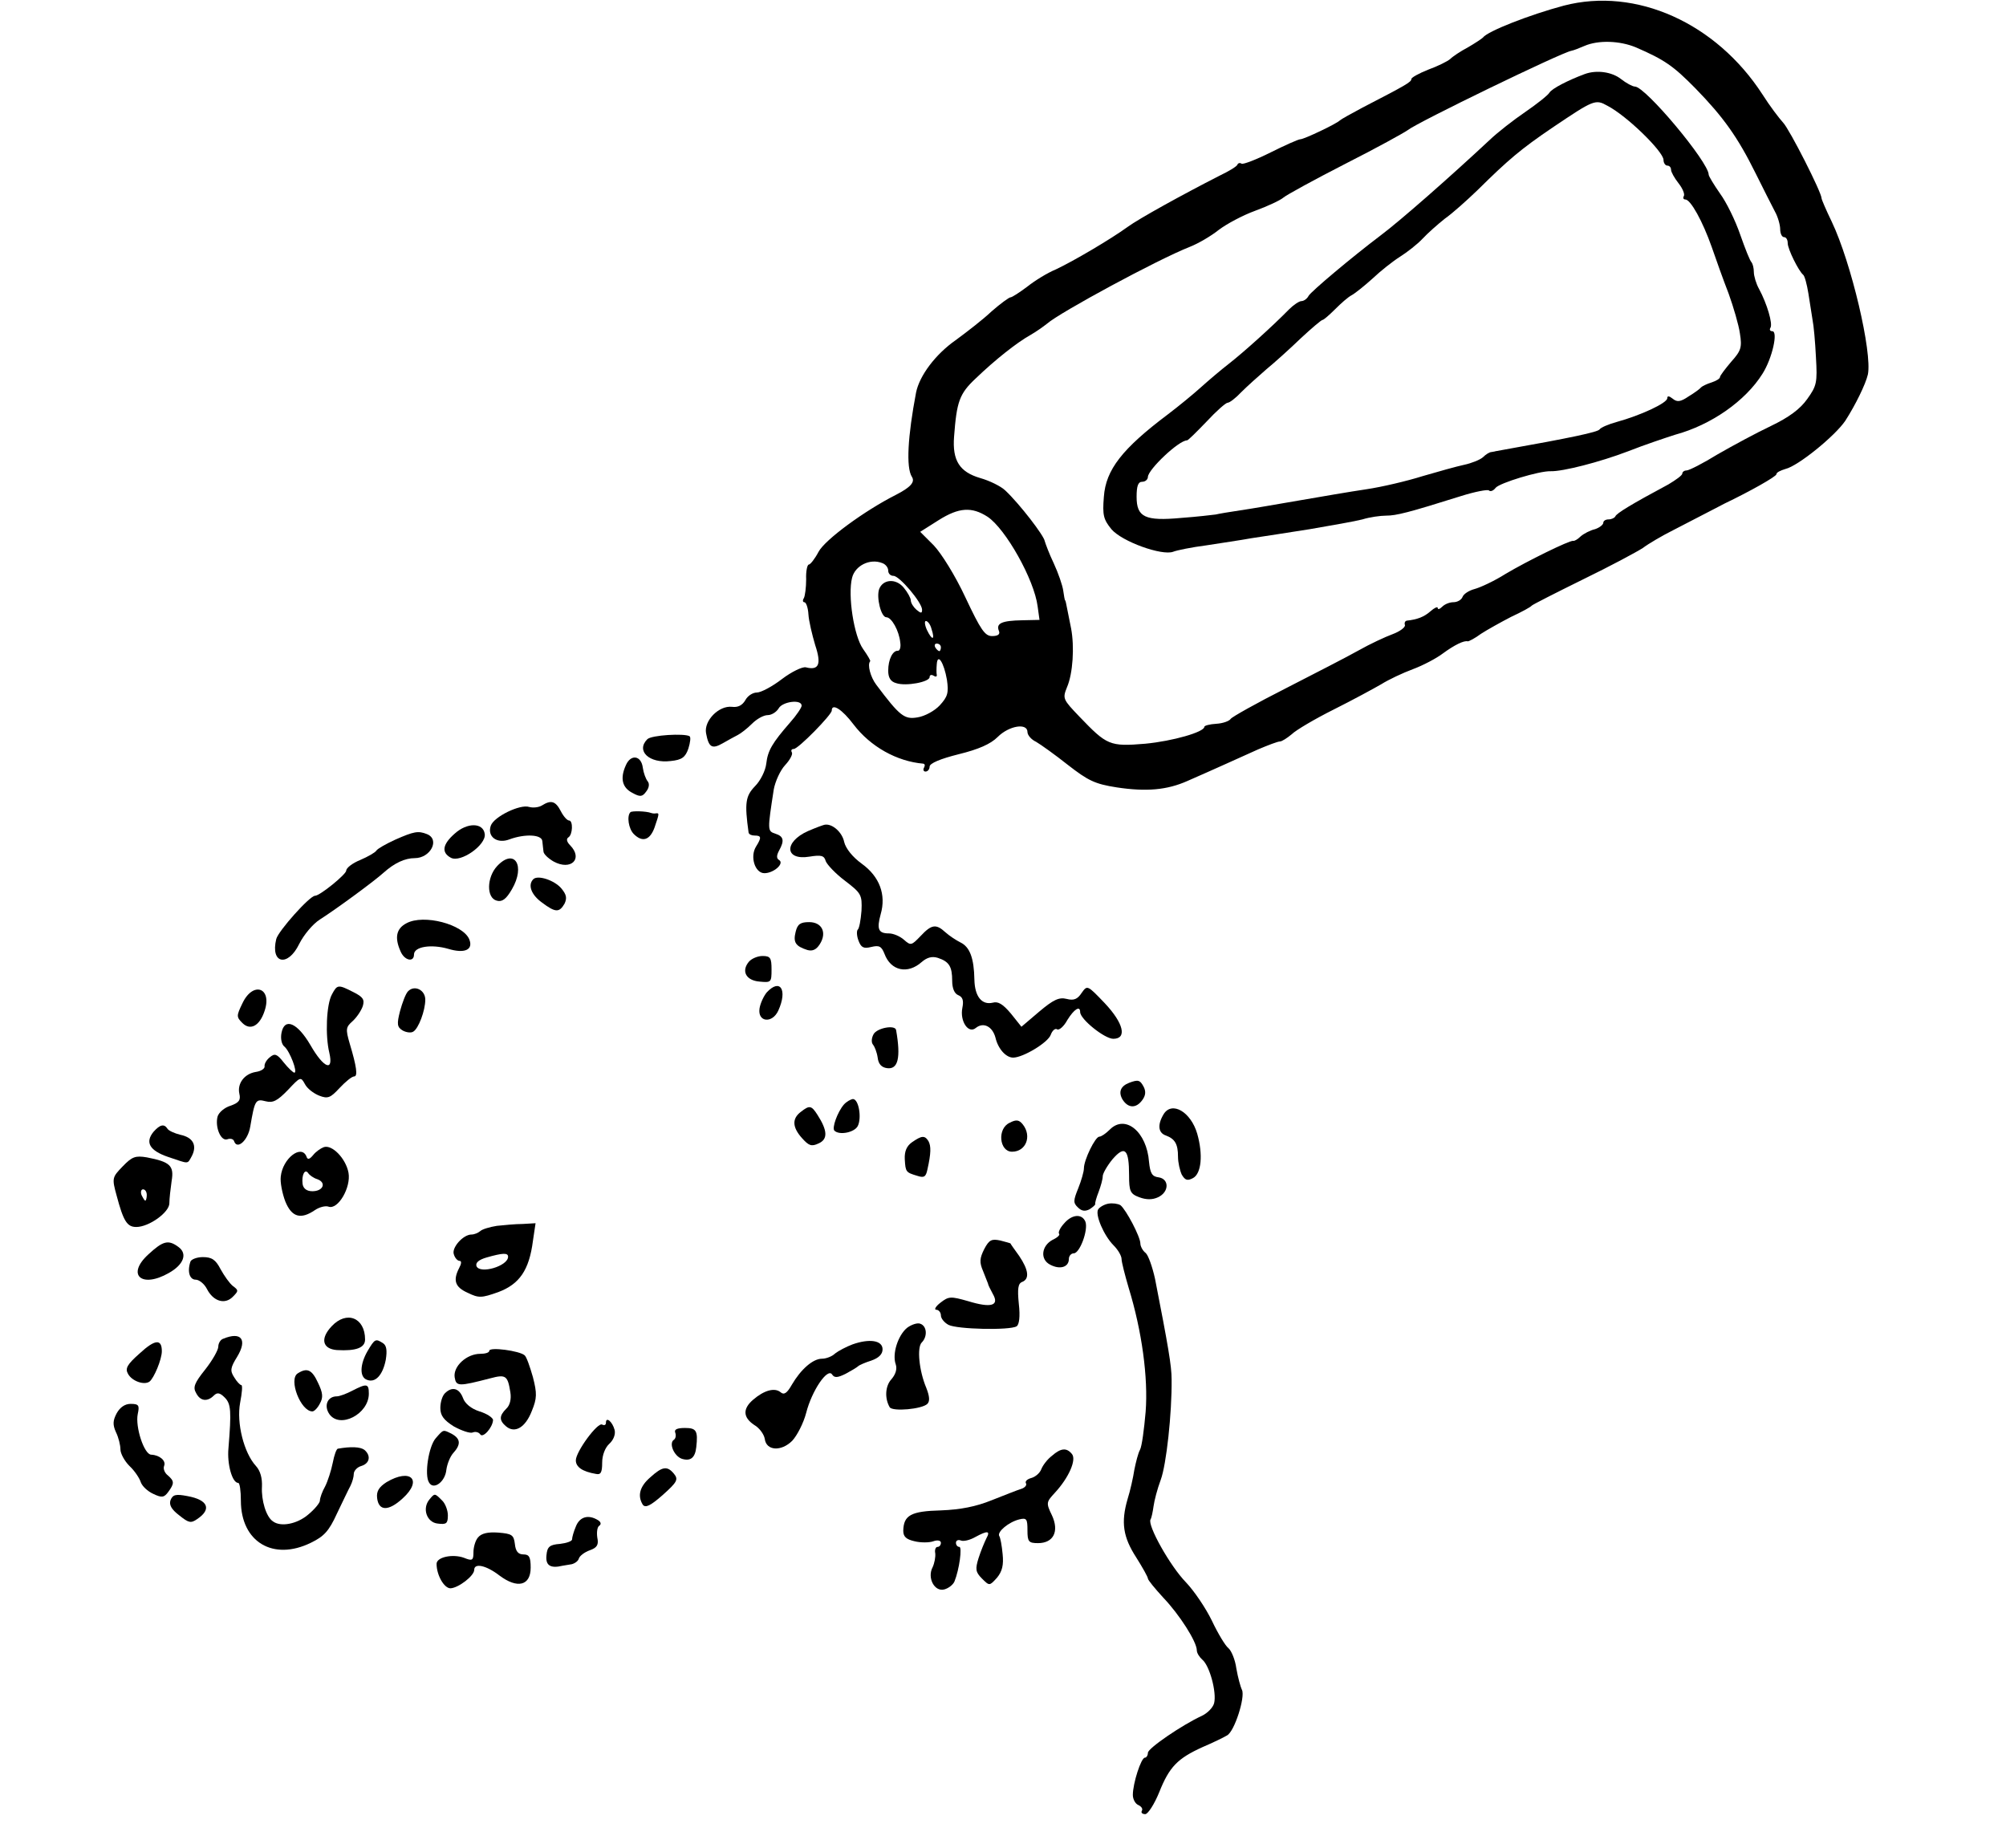 <?xml version="1.0" standalone="no"?>
<!DOCTYPE svg PUBLIC "-//W3C//DTD SVG 20010904//EN"
 "http://www.w3.org/TR/2001/REC-SVG-20010904/DTD/svg10.dtd">
<svg version="1.0" xmlns="http://www.w3.org/2000/svg"
 width="533pt" height="491pt" viewBox="0 0 533 491"
 preserveAspectRatio="xMidYMid meet">
<g transform="translate(0,491) scale(0.1,-0.1)"
fill="#000000" stroke="none">
<path d="M4155 4895 c-90 -24 -203 -68 -215 -85 -3 -3 -21 -15 -40 -26 -19
-10 -40 -24 -47 -31 -7 -6 -33 -19 -58 -28 -25 -10 -45 -21 -45 -25 0 -8 -14
-16 -130 -76 -30 -16 -57 -31 -60 -34 -9 -9 -95 -50 -105 -50 -5 0 -41 -16
-79 -35 -38 -19 -72 -32 -77 -30 -4 3 -9 2 -11 -2 -1 -5 -23 -18 -48 -30 -98
-50 -214 -114 -244 -136 -44 -32 -144 -91 -191 -113 -22 -9 -56 -30 -76 -46
-20 -15 -40 -28 -44 -28 -4 0 -27 -17 -50 -37 -22 -21 -66 -55 -96 -77 -53
-37 -96 -94 -105 -139 -22 -116 -27 -199 -11 -224 9 -14 -4 -28 -43 -48 -83
-42 -188 -119 -205 -151 -10 -19 -22 -34 -26 -34 -4 0 -8 -18 -7 -39 0 -22 -3
-44 -6 -50 -4 -6 -3 -11 1 -11 5 0 10 -15 11 -32 1 -18 10 -55 18 -82 17 -51
10 -68 -25 -59 -9 2 -38 -12 -63 -31 -26 -20 -56 -36 -67 -36 -11 0 -25 -9
-31 -21 -8 -13 -19 -19 -35 -17 -35 4 -75 -37 -69 -70 7 -38 16 -43 44 -27 14
8 32 18 40 22 8 4 25 17 38 30 13 13 31 23 42 23 10 0 23 8 29 18 10 18 61 25
61 7 0 -5 -14 -26 -31 -45 -47 -54 -59 -74 -63 -109 -2 -18 -15 -45 -30 -60
-25 -26 -28 -44 -17 -123 1 -5 8 -8 16 -8 18 0 19 -5 4 -29 -17 -27 -3 -71 22
-71 25 0 54 26 39 35 -7 4 -7 12 0 25 15 27 12 38 -10 45 -21 7 -21 8 -4 118
4 21 17 50 30 64 13 14 21 29 18 34 -3 5 -1 9 5 9 12 0 101 91 101 102 0 21
28 3 58 -37 45 -59 115 -98 185 -104 5 -1 5 -5 2 -11 -3 -5 -1 -10 4 -10 6 0
11 6 11 13 0 9 29 21 77 33 53 13 85 27 104 46 30 30 79 38 79 13 0 -8 10 -20
23 -26 12 -7 50 -34 84 -61 54 -42 72 -51 130 -60 79 -12 134 -7 188 17 71 31
139 62 188 84 26 11 52 21 58 21 5 0 19 9 31 19 11 11 62 41 112 66 50 25 107
56 126 67 19 12 57 30 84 40 27 10 63 29 80 42 30 22 56 35 66 32 3 0 19 8 35
20 17 11 53 31 80 45 28 13 52 26 55 30 3 3 64 34 135 69 72 35 143 73 160 84
16 12 52 33 80 47 27 14 66 34 85 44 19 10 43 22 52 27 67 32 138 72 138 78 0
5 11 10 24 14 34 8 132 88 159 128 27 42 54 97 60 123 12 58 -44 297 -96 406
-15 31 -27 59 -27 62 0 16 -85 183 -102 201 -11 12 -36 45 -55 75 -123 190
-336 286 -528 236z m192 -111 c76 -33 99 -49 158 -109 74 -76 112 -129 160
-226 20 -40 43 -86 51 -101 8 -14 14 -36 14 -47 0 -12 5 -21 10 -21 6 0 10 -7
10 -16 0 -16 29 -74 41 -84 4 -3 10 -25 14 -50 4 -25 9 -56 11 -70 3 -14 7
-58 9 -99 4 -68 2 -76 -23 -111 -19 -27 -49 -49 -97 -72 -38 -18 -101 -52
-141 -75 -39 -24 -76 -43 -83 -43 -6 0 -11 -4 -11 -8 0 -5 -17 -17 -37 -29
-99 -53 -138 -77 -141 -85 -2 -4 -10 -8 -18 -8 -8 0 -14 -4 -14 -9 0 -5 -10
-13 -22 -17 -13 -3 -30 -12 -38 -19 -8 -8 -17 -13 -20 -12 -9 2 -123 -54 -180
-88 -30 -19 -67 -36 -82 -40 -15 -4 -29 -13 -32 -21 -3 -8 -14 -14 -24 -14
-10 0 -23 -5 -30 -12 -7 -7 -12 -8 -12 -3 0 4 -9 0 -19 -9 -17 -15 -35 -22
-63 -25 -5 -1 -7 -6 -5 -12 1 -6 -14 -17 -33 -24 -19 -7 -60 -26 -90 -43 -30
-17 -118 -62 -194 -101 -77 -39 -143 -76 -146 -81 -4 -6 -21 -12 -38 -13 -18
-1 -32 -5 -32 -8 0 -14 -84 -38 -157 -45 -95 -8 -102 -4 -175 72 -44 46 -45
48 -33 78 16 37 20 108 11 156 -4 19 -9 44 -11 55 -2 11 -4 20 -5 20 -1 0 -3
12 -5 26 -2 14 -13 46 -25 72 -12 25 -22 52 -24 59 -2 15 -67 99 -104 134 -12
12 -43 27 -68 34 -54 16 -74 46 -69 110 7 93 14 114 58 155 51 49 109 95 145
115 14 8 34 22 44 30 34 30 295 171 379 204 23 9 57 29 77 45 21 16 64 39 97
51 33 12 67 28 75 35 8 7 83 48 165 90 83 42 157 83 165 89 26 21 410 207 435
211 6 1 21 7 35 13 37 16 94 14 137 -4z m-1723 -1247 c48 -32 124 -167 133
-238 l5 -36 -46 -1 c-54 -1 -70 -8 -62 -28 4 -9 -2 -14 -18 -14 -19 0 -30 16
-71 103 -27 58 -64 117 -84 138 l-36 36 49 31 c54 34 88 36 130 9z m-280 -123
c9 -3 16 -12 16 -20 0 -8 6 -14 14 -14 16 0 76 -71 76 -90 0 -10 -3 -10 -15 0
-8 7 -15 18 -15 25 0 6 -9 22 -19 34 -21 25 -55 22 -65 -4 -8 -22 5 -75 19
-75 14 0 34 -36 37 -67 2 -12 -1 -22 -6 -22 -14 1 -26 -23 -26 -53 0 -18 6
-29 21 -33 26 -9 89 3 89 16 0 6 5 7 10 4 6 -4 10 -3 9 2 -1 4 -1 17 0 28 2
31 19 5 27 -41 5 -35 2 -45 -19 -68 -14 -15 -40 -29 -59 -32 -35 -6 -47 3
-110 87 -15 20 -24 53 -16 62 2 1 -7 16 -19 33 -24 34 -41 142 -29 189 8 32
47 52 80 39z m131 -175 c10 -30 2 -32 -12 -3 -6 13 -7 24 -3 24 5 0 12 -9 15
-21z m25 -49 c0 -5 -2 -10 -4 -10 -3 0 -8 5 -11 10 -3 6 -1 10 4 10 6 0 11 -4
11 -10z"/>
<path d="M4210 4713 c-43 -16 -86 -38 -93 -49 -4 -7 -33 -30 -65 -52 -31 -21
-73 -54 -93 -73 -106 -99 -238 -215 -290 -254 -78 -59 -185 -149 -192 -161 -4
-8 -13 -14 -19 -14 -6 0 -21 -10 -33 -22 -45 -46 -121 -114 -158 -143 -22 -17
-55 -45 -75 -63 -21 -19 -60 -51 -89 -73 -121 -91 -165 -147 -170 -219 -4 -49
-1 -60 20 -86 28 -33 134 -71 164 -60 10 4 49 12 88 17 38 6 93 14 120 19 28
4 97 15 155 24 58 10 121 21 140 26 19 6 48 10 63 10 27 0 59 8 199 52 38 12
71 18 74 15 4 -4 12 -1 18 7 11 13 116 45 146 44 32 -1 130 24 206 53 43 17
100 36 125 44 96 26 187 90 232 162 26 41 42 113 26 113 -6 0 -8 4 -5 9 7 10
-9 64 -30 103 -8 14 -14 35 -14 45 0 11 -3 22 -6 26 -4 3 -17 36 -30 73 -13
38 -37 87 -54 110 -16 23 -30 46 -30 50 0 33 -168 234 -196 234 -6 0 -23 9
-37 20 -24 19 -65 25 -97 13z m61 -84 c52 -27 149 -122 149 -144 0 -8 5 -15
10 -15 6 0 10 -5 10 -11 0 -6 9 -22 20 -36 11 -14 17 -29 14 -34 -3 -5 -1 -9
4 -9 14 0 46 -58 70 -126 11 -32 31 -88 45 -124 13 -36 27 -84 30 -106 6 -37
3 -46 -23 -75 -16 -19 -30 -37 -30 -41 0 -4 -10 -10 -22 -14 -13 -4 -25 -10
-28 -13 -3 -4 -18 -15 -33 -24 -22 -15 -31 -16 -43 -6 -9 7 -14 8 -14 1 0 -13
-72 -46 -134 -63 -22 -6 -43 -15 -46 -20 -5 -7 -75 -22 -255 -54 -11 -2 -21
-4 -22 -4 -2 -1 -6 -1 -10 -2 -5 0 -15 -6 -23 -14 -8 -7 -31 -16 -50 -20 -19
-4 -69 -18 -110 -30 -41 -13 -109 -29 -150 -35 -41 -6 -122 -20 -180 -30 -58
-10 -127 -22 -155 -26 -27 -4 -57 -9 -65 -11 -8 -1 -49 -6 -91 -9 -97 -9 -119
2 -119 56 0 29 4 40 15 40 8 0 15 6 15 13 1 20 82 97 104 97 3 0 26 23 52 50
26 28 51 50 56 50 5 0 21 12 36 28 15 15 45 42 67 61 22 18 63 55 91 82 29 27
55 49 58 49 3 0 18 13 33 28 16 16 35 33 45 38 9 5 34 25 55 44 21 20 54 46
73 58 19 12 46 33 60 48 13 14 40 38 59 53 20 14 59 49 87 76 82 81 115 109
199 166 110 74 114 76 146 58z"/>
<path d="M1720 2946 c-31 -31 5 -65 62 -58 30 3 39 10 47 33 5 16 7 31 3 33
-14 8 -101 3 -112 -8z"/>
<path d="M1663 2877 c-16 -35 -10 -60 18 -74 20 -11 26 -10 36 4 8 10 9 21 4
27 -5 6 -11 22 -13 36 -4 33 -32 37 -45 7z"/>
<path d="M1440 2770 c-8 -5 -23 -7 -34 -4 -24 8 -94 -26 -102 -50 -10 -29 17
-49 50 -36 41 15 86 13 87 -5 1 -8 2 -20 3 -27 0 -7 13 -19 27 -27 46 -25 79
7 44 43 -9 9 -11 17 -5 21 12 7 13 45 2 45 -5 0 -15 11 -22 25 -14 27 -26 30
-50 15z"/>
<path d="M1675 2752 c-10 -10 -5 -44 9 -58 23 -23 43 -16 55 17 13 38 13 39 4
38 -5 -1 -10 0 -13 1 -13 5 -51 6 -55 2z"/>
<path d="M1208 2695 c-32 -28 -36 -50 -10 -64 26 -14 94 34 90 63 -4 31 -47
31 -80 1z"/>
<path d="M2147 2702 c-65 -29 -62 -79 4 -68 31 5 39 3 43 -12 4 -10 27 -34 51
-52 43 -33 46 -37 44 -80 -2 -25 -6 -47 -10 -50 -3 -3 -3 -16 2 -29 7 -19 14
-22 34 -17 21 5 27 2 35 -18 17 -46 62 -55 99 -22 14 12 27 16 43 11 30 -10
38 -23 38 -61 0 -20 6 -34 16 -38 12 -5 15 -14 11 -34 -7 -35 16 -70 36 -53
20 16 44 4 52 -26 7 -30 28 -53 47 -53 26 0 93 40 100 61 4 11 12 18 17 14 5
-3 18 8 27 25 18 29 34 39 34 21 0 -19 65 -71 88 -71 37 0 28 41 -23 95 -46
48 -46 48 -61 27 -11 -17 -21 -21 -40 -16 -20 5 -35 -2 -73 -34 l-47 -40 -28
35 c-21 25 -34 33 -48 29 -29 -7 -48 16 -49 61 -1 57 -12 87 -37 99 -12 6 -30
18 -40 27 -25 23 -37 21 -66 -10 -24 -25 -26 -26 -44 -10 -10 9 -28 17 -40 17
-28 0 -33 11 -22 51 15 52 -3 100 -50 134 -25 18 -43 41 -47 58 -5 25 -30 48
-50 46 -4 0 -25 -8 -46 -17z"/>
<path d="M1050 2679 c-24 -11 -47 -24 -50 -29 -3 -5 -22 -16 -43 -25 -20 -8
-37 -21 -37 -28 0 -10 -70 -67 -83 -67 -14 0 -98 -94 -103 -115 -16 -66 31
-75 61 -13 12 24 36 53 55 65 44 28 146 103 170 125 28 25 56 38 82 38 42 0
68 50 32 64 -23 9 -34 7 -84 -15z"/>
<path d="M1321 2609 c-28 -30 -29 -85 -1 -92 14 -4 25 4 40 30 37 63 7 111
-39 62z"/>
<path d="M1417 2574 c-15 -15 -6 -41 23 -62 36 -27 46 -27 60 -3 7 15 5 24 -8
40 -18 22 -63 37 -75 25z"/>
<path d="M1080 2457 c-27 -14 -32 -38 -16 -74 10 -25 36 -31 36 -9 0 21 46 28
91 15 43 -13 67 -3 56 25 -16 40 -121 68 -167 43z"/>
<path d="M2114 2434 c-7 -28 0 -38 31 -48 14 -4 24 1 33 15 20 31 6 59 -28 59
-23 0 -31 -5 -36 -26z"/>
<path d="M1990 2355 c-21 -25 -8 -50 28 -53 31 -3 32 -2 32 32 0 31 -3 36 -24
36 -13 0 -29 -7 -36 -15z"/>
<path d="M882 2268 c-15 -27 -18 -110 -7 -155 12 -52 -15 -41 -50 20 -35 60
-69 74 -77 33 -3 -15 0 -31 8 -37 14 -12 36 -69 26 -69 -3 0 -16 12 -28 27
-18 23 -24 25 -37 14 -9 -7 -15 -18 -14 -24 1 -6 -9 -13 -23 -15 -31 -5 -50
-31 -44 -58 4 -17 -1 -24 -24 -32 -16 -5 -31 -18 -34 -29 -7 -28 9 -66 26 -60
8 3 16 1 18 -5 8 -24 37 2 43 39 12 70 14 74 41 67 19 -5 31 1 59 30 33 35 34
36 45 16 6 -12 23 -25 38 -31 23 -9 30 -6 54 20 16 17 33 31 39 31 10 0 7 25
-12 88 -11 38 -10 43 8 59 11 10 23 28 27 40 5 17 1 24 -25 37 -41 21 -43 20
-57 -6z"/>
<path d="M1084 2276 c-6 -6 -15 -30 -21 -52 -9 -35 -8 -43 7 -52 9 -5 22 -7
28 -3 14 8 32 56 32 85 0 26 -29 40 -46 22z"/>
<path d="M2037 2273 c-8 -10 -17 -29 -19 -43 -5 -36 34 -40 50 -5 25 55 5 87
-31 48z"/>
<path d="M644 2244 c-16 -33 -16 -36 0 -52 21 -21 46 -8 59 32 21 62 -31 80
-59 20z"/>
<path d="M2321 2162 c-6 -11 -6 -23 -1 -28 4 -5 10 -20 12 -34 2 -17 10 -26
25 -28 29 -4 37 27 24 101 -2 15 -51 6 -60 -11z"/>
<path d="M3000 2033 c-23 -9 -29 -25 -17 -45 15 -23 36 -23 52 -1 9 12 10 23
4 35 -10 19 -15 20 -39 11z"/>
<path d="M2242 1975 c-17 -20 -32 -62 -25 -69 13 -13 53 -5 62 12 11 21 3 72
-13 72 -6 -1 -17 -7 -24 -15z"/>
<path d="M2128 1956 c-24 -18 -23 -41 3 -70 18 -20 25 -23 44 -14 25 11 24 34
-3 76 -16 25 -21 26 -44 8z"/>
<path d="M3092 1950 c-17 -28 -15 -50 6 -57 24 -9 32 -23 32 -56 0 -16 5 -37
10 -48 9 -15 15 -17 30 -9 22 12 27 62 11 118 -17 58 -67 87 -89 52z"/>
<path d="M2683 1927 c-34 -15 -28 -77 6 -77 37 0 53 41 29 72 -10 13 -18 14
-35 5z"/>
<path d="M2949 1909 c-11 -11 -23 -19 -28 -19 -11 0 -41 -62 -41 -84 0 -9 -7
-33 -15 -53 -13 -32 -14 -39 -1 -51 10 -10 19 -11 31 -5 9 6 16 12 15 14 -1 2
3 17 9 32 6 16 11 34 11 42 0 7 12 28 26 45 33 38 44 27 44 -43 0 -42 3 -49
27 -58 19 -7 35 -7 50 0 30 14 30 49 1 53 -17 2 -22 11 -25 41 -6 80 -63 127
-104 86z"/>
<path d="M408 1903 c-23 -28 -11 -50 39 -67 57 -19 50 -20 63 3 14 28 3 49
-31 56 -16 4 -31 11 -34 16 -9 14 -20 11 -37 -8z"/>
<path d="M2423 1875 c-14 -10 -20 -24 -19 -45 2 -34 3 -35 33 -44 18 -6 23 -3
27 16 10 44 10 63 3 76 -10 16 -18 15 -44 -3z"/>
<path d="M860 1862 c-8 -3 -21 -12 -28 -21 -10 -12 -15 -13 -18 -3 -14 32 -63
-6 -68 -54 -2 -15 4 -45 12 -66 17 -42 41 -49 79 -23 12 8 28 12 36 9 25 -9
60 51 53 90 -7 38 -44 76 -66 68z m-17 -85 c25 -9 16 -32 -13 -32 -15 0 -24 7
-26 19 -3 24 6 42 15 29 3 -5 14 -13 24 -16z"/>
<path d="M326 1811 c-28 -29 -29 -31 -16 -78 18 -68 28 -83 52 -83 34 0 88 39
88 63 0 12 3 38 6 59 7 41 -4 51 -66 63 -30 5 -39 2 -64 -24z m64 -76 c0 -8
-2 -15 -4 -15 -2 0 -6 7 -10 15 -3 8 -1 15 4 15 6 0 10 -7 10 -15z"/>
<path d="M2945 1712 c-11 -2 -23 -9 -27 -15 -9 -14 15 -70 41 -96 12 -12 21
-28 21 -36 0 -8 9 -43 19 -77 35 -114 52 -238 45 -329 -4 -46 -10 -92 -15
-101 -5 -9 -11 -33 -15 -53 -3 -20 -11 -56 -18 -78 -18 -62 -12 -101 23 -155
17 -27 31 -52 31 -56 0 -4 19 -27 41 -51 43 -45 89 -117 89 -140 0 -7 7 -18
15 -25 19 -16 38 -86 31 -115 -3 -12 -18 -27 -33 -34 -52 -24 -143 -86 -143
-98 0 -7 -4 -13 -8 -13 -10 0 -32 -68 -32 -99 0 -12 7 -24 15 -27 8 -4 12 -10
9 -15 -3 -5 1 -9 9 -9 7 0 24 26 37 58 27 68 49 90 115 120 28 12 57 26 65 31
20 10 49 102 40 121 -4 8 -11 34 -15 57 -3 23 -13 47 -21 54 -8 6 -28 39 -44
73 -16 33 -47 79 -69 102 -42 43 -103 152 -94 167 3 5 6 21 8 35 2 15 10 46
19 70 15 40 30 177 29 267 0 36 -9 88 -44 267 -7 32 -18 63 -25 69 -8 6 -14
18 -14 25 0 18 -38 90 -53 102 -7 4 -21 6 -32 4z"/>
<path d="M2827 1659 c-10 -11 -16 -23 -13 -27 3 -3 -4 -10 -17 -16 -30 -16
-34 -52 -7 -66 26 -14 50 -7 50 15 0 8 6 15 13 15 16 0 39 62 31 84 -9 22 -36
20 -57 -5z"/>
<path d="M1320 1653 c-19 -3 -39 -9 -44 -14 -6 -5 -16 -9 -23 -9 -23 0 -54
-36 -47 -53 3 -10 10 -17 15 -17 6 0 5 -8 -1 -19 -17 -33 -11 -51 23 -66 29
-14 36 -14 81 2 56 21 82 58 92 136 l7 47 -34 -2 c-19 0 -50 -3 -69 -5z m30
-82 c0 -25 -75 -47 -84 -25 -3 9 6 17 27 23 42 12 57 13 57 2z"/>
<path d="M2615 1591 c-12 -24 -13 -35 -3 -58 6 -15 12 -30 13 -33 0 -3 6 -15
13 -28 18 -31 -4 -38 -66 -19 -46 13 -51 13 -73 -4 -13 -10 -18 -19 -11 -19 6
0 12 -7 12 -15 0 -8 9 -19 20 -25 23 -12 163 -15 181 -4 7 4 10 26 6 60 -4 40
-2 54 9 58 20 8 17 32 -8 69 -13 18 -23 32 -23 33 0 1 -12 4 -27 8 -23 5 -30
2 -43 -23z"/>
<path d="M394 1577 c-59 -54 -18 -91 55 -49 39 22 50 51 25 69 -27 20 -41 16
-80 -20z"/>
<path d="M506 1558 c-9 -27 -2 -48 14 -48 9 0 23 -11 30 -25 17 -33 48 -42 69
-20 15 15 15 17 0 28 -9 7 -23 27 -33 45 -13 25 -23 32 -47 32 -16 0 -31 -6
-33 -12z"/>
<path d="M881 1386 c-31 -33 -24 -60 14 -63 51 -3 75 6 75 28 0 58 -49 78 -89
35z"/>
<path d="M2410 1382 c-24 -20 -40 -69 -30 -97 4 -12 0 -26 -11 -39 -17 -18
-19 -51 -5 -75 8 -12 86 -5 100 9 7 7 6 20 -3 43 -19 45 -25 107 -12 120 16
16 14 44 -4 50 -7 3 -23 -2 -35 -11z"/>
<path d="M593 1353 c-7 -2 -13 -12 -13 -21 0 -9 -16 -37 -35 -61 -28 -35 -33
-47 -24 -62 11 -22 30 -24 47 -7 9 9 16 8 29 -5 17 -17 18 -36 10 -135 -4 -42
10 -92 26 -92 4 0 7 -21 7 -47 0 -110 86 -161 186 -112 35 17 48 31 69 77 15
31 31 65 36 74 5 10 9 24 9 32 0 8 9 18 20 21 23 7 26 28 8 43 -11 8 -36 9
-70 3 -4 0 -10 -17 -14 -38 -4 -20 -13 -48 -20 -62 -8 -14 -14 -31 -14 -38 0
-6 -14 -23 -31 -37 -29 -25 -73 -34 -94 -18 -18 12 -31 56 -29 92 1 22 -4 42
-16 55 -32 35 -52 114 -42 168 5 26 7 47 3 47 -3 0 -12 9 -19 21 -11 17 -10
25 8 54 28 46 11 68 -37 48z"/>
<path d="M371 1314 c-33 -29 -39 -40 -31 -54 10 -19 42 -31 57 -21 12 9 33 59
33 81 0 33 -18 32 -59 -6z"/>
<path d="M977 1321 c-21 -36 -22 -70 -2 -77 22 -9 42 12 50 53 4 25 2 38 -7
44 -20 13 -22 12 -41 -20z"/>
<path d="M2265 1338 c-16 -6 -37 -17 -46 -24 -8 -8 -24 -14 -35 -14 -24 0 -56
-28 -80 -69 -13 -23 -21 -28 -30 -20 -16 13 -44 5 -73 -20 -28 -24 -27 -47 3
-67 14 -8 26 -25 28 -37 4 -32 44 -34 73 -5 13 14 30 47 37 74 15 59 57 121
69 102 6 -9 14 -9 36 2 15 8 30 17 33 20 3 3 19 10 35 15 20 7 30 17 30 30 0
24 -35 29 -80 13z"/>
<path d="M1300 1321 c0 -5 -11 -8 -24 -8 -36 0 -72 -33 -68 -62 4 -25 10 -25
95 -3 41 11 46 7 53 -37 3 -18 -1 -35 -11 -44 -19 -19 -19 -31 0 -47 23 -19
51 -3 68 41 14 34 14 47 3 90 -8 28 -17 54 -22 58 -13 12 -94 23 -94 12z"/>
<path d="M791 1261 c-25 -16 8 -101 39 -101 5 0 14 9 20 21 9 16 8 28 -5 55
-16 35 -29 41 -54 25z"/>
<path d="M936 1215 c-15 -8 -34 -15 -41 -15 -25 0 -35 -25 -20 -47 28 -40 105
0 105 54 0 27 -5 28 -44 8z"/>
<path d="M1182 1208 c-7 -7 -12 -24 -12 -39 0 -20 9 -32 36 -49 20 -11 43 -19
50 -16 7 3 16 1 20 -5 7 -11 33 18 34 38 0 6 -16 17 -36 23 -22 7 -39 21 -44
36 -10 26 -29 31 -48 12z"/>
<path d="M310 1155 c-10 -19 -11 -30 -2 -50 7 -14 12 -35 12 -46 0 -11 11 -31
24 -44 14 -13 27 -33 30 -43 4 -11 18 -24 33 -31 23 -11 29 -10 40 5 17 23 16
29 -1 44 -8 6 -13 17 -10 25 6 14 -12 29 -34 30 -19 0 -43 74 -36 108 5 23 3
27 -19 27 -15 0 -28 -9 -37 -25z"/>
<path d="M1610 1130 c0 -6 -4 -8 -10 -5 -12 7 -70 -72 -70 -95 0 -18 18 -30
53 -36 13 -3 17 3 17 30 0 20 8 40 19 50 11 10 17 25 14 37 -6 22 -23 36 -23
19z"/>
<path d="M1794 1104 c3 -8 1 -16 -3 -19 -15 -9 0 -44 21 -51 23 -7 35 3 38 31
5 44 0 51 -30 51 -21 0 -29 -4 -26 -12z"/>
<path d="M1158 1089 c-19 -21 -31 -98 -18 -118 12 -21 43 2 46 34 2 15 10 35
18 44 21 23 20 38 -3 51 -24 12 -22 13 -43 -11z"/>
<path d="M2795 1042 c-12 -9 -24 -25 -28 -35 -4 -11 -16 -21 -27 -24 -11 -3
-17 -9 -14 -14 3 -5 -3 -12 -13 -15 -10 -3 -45 -17 -78 -30 -42 -17 -83 -25
-135 -27 -80 -2 -99 -13 -100 -54 0 -16 8 -23 30 -28 16 -4 39 -4 50 0 11 4
20 2 20 -4 0 -6 -4 -11 -9 -11 -5 0 -8 -8 -6 -17 1 -10 -2 -26 -7 -37 -15 -28
5 -66 31 -59 11 3 23 12 27 21 13 32 21 92 13 92 -5 0 -9 5 -9 11 0 6 6 9 13
6 7 -3 24 1 38 9 33 18 41 17 30 -3 -5 -10 -15 -34 -21 -53 -9 -29 -8 -37 9
-54 20 -20 20 -20 40 2 14 17 18 34 15 63 -2 22 -6 44 -9 48 -6 11 25 37 53
44 20 5 22 1 22 -29 0 -30 3 -34 28 -34 41 0 57 31 37 74 -16 33 -15 35 8 60
37 40 58 88 45 103 -14 17 -29 16 -53 -5z"/>
<path d="M1728 985 c-28 -24 -35 -49 -20 -73 7 -9 20 -3 53 26 38 34 42 41 30
56 -18 22 -31 20 -63 -9z"/>
<path d="M1027 972 c-20 -13 -27 -24 -25 -42 4 -35 30 -36 68 -1 54 49 21 81
-43 43z"/>
<path d="M453 924 c-4 -12 2 -24 23 -40 25 -20 31 -22 48 -10 39 26 29 51 -26
61 -31 6 -39 4 -45 -11z"/>
<path d="M1141 926 c-20 -24 -7 -61 22 -64 23 -3 27 0 27 22 0 13 -7 32 -16
40 -19 19 -19 19 -33 2z"/>
<path d="M1530 854 c-6 -14 -10 -29 -10 -34 0 -5 -15 -10 -32 -12 -28 -2 -34
-8 -36 -30 -3 -27 10 -36 43 -28 6 1 17 3 24 4 8 2 17 8 19 15 2 7 15 17 29
22 20 7 24 15 20 34 -2 14 0 28 5 31 6 4 5 10 -3 15 -26 16 -49 9 -59 -17z"/>
<path d="M1270 825 c-7 -8 -12 -26 -12 -39 0 -22 -3 -24 -25 -15 -30 11 -73 2
-73 -16 0 -30 20 -65 37 -65 21 1 63 33 63 49 0 19 32 12 67 -15 48 -36 83
-27 83 21 0 28 -4 35 -19 35 -14 0 -21 8 -23 28 -3 24 -8 27 -44 30 -28 2 -45
-2 -54 -13z"/>
</g>
</svg>
